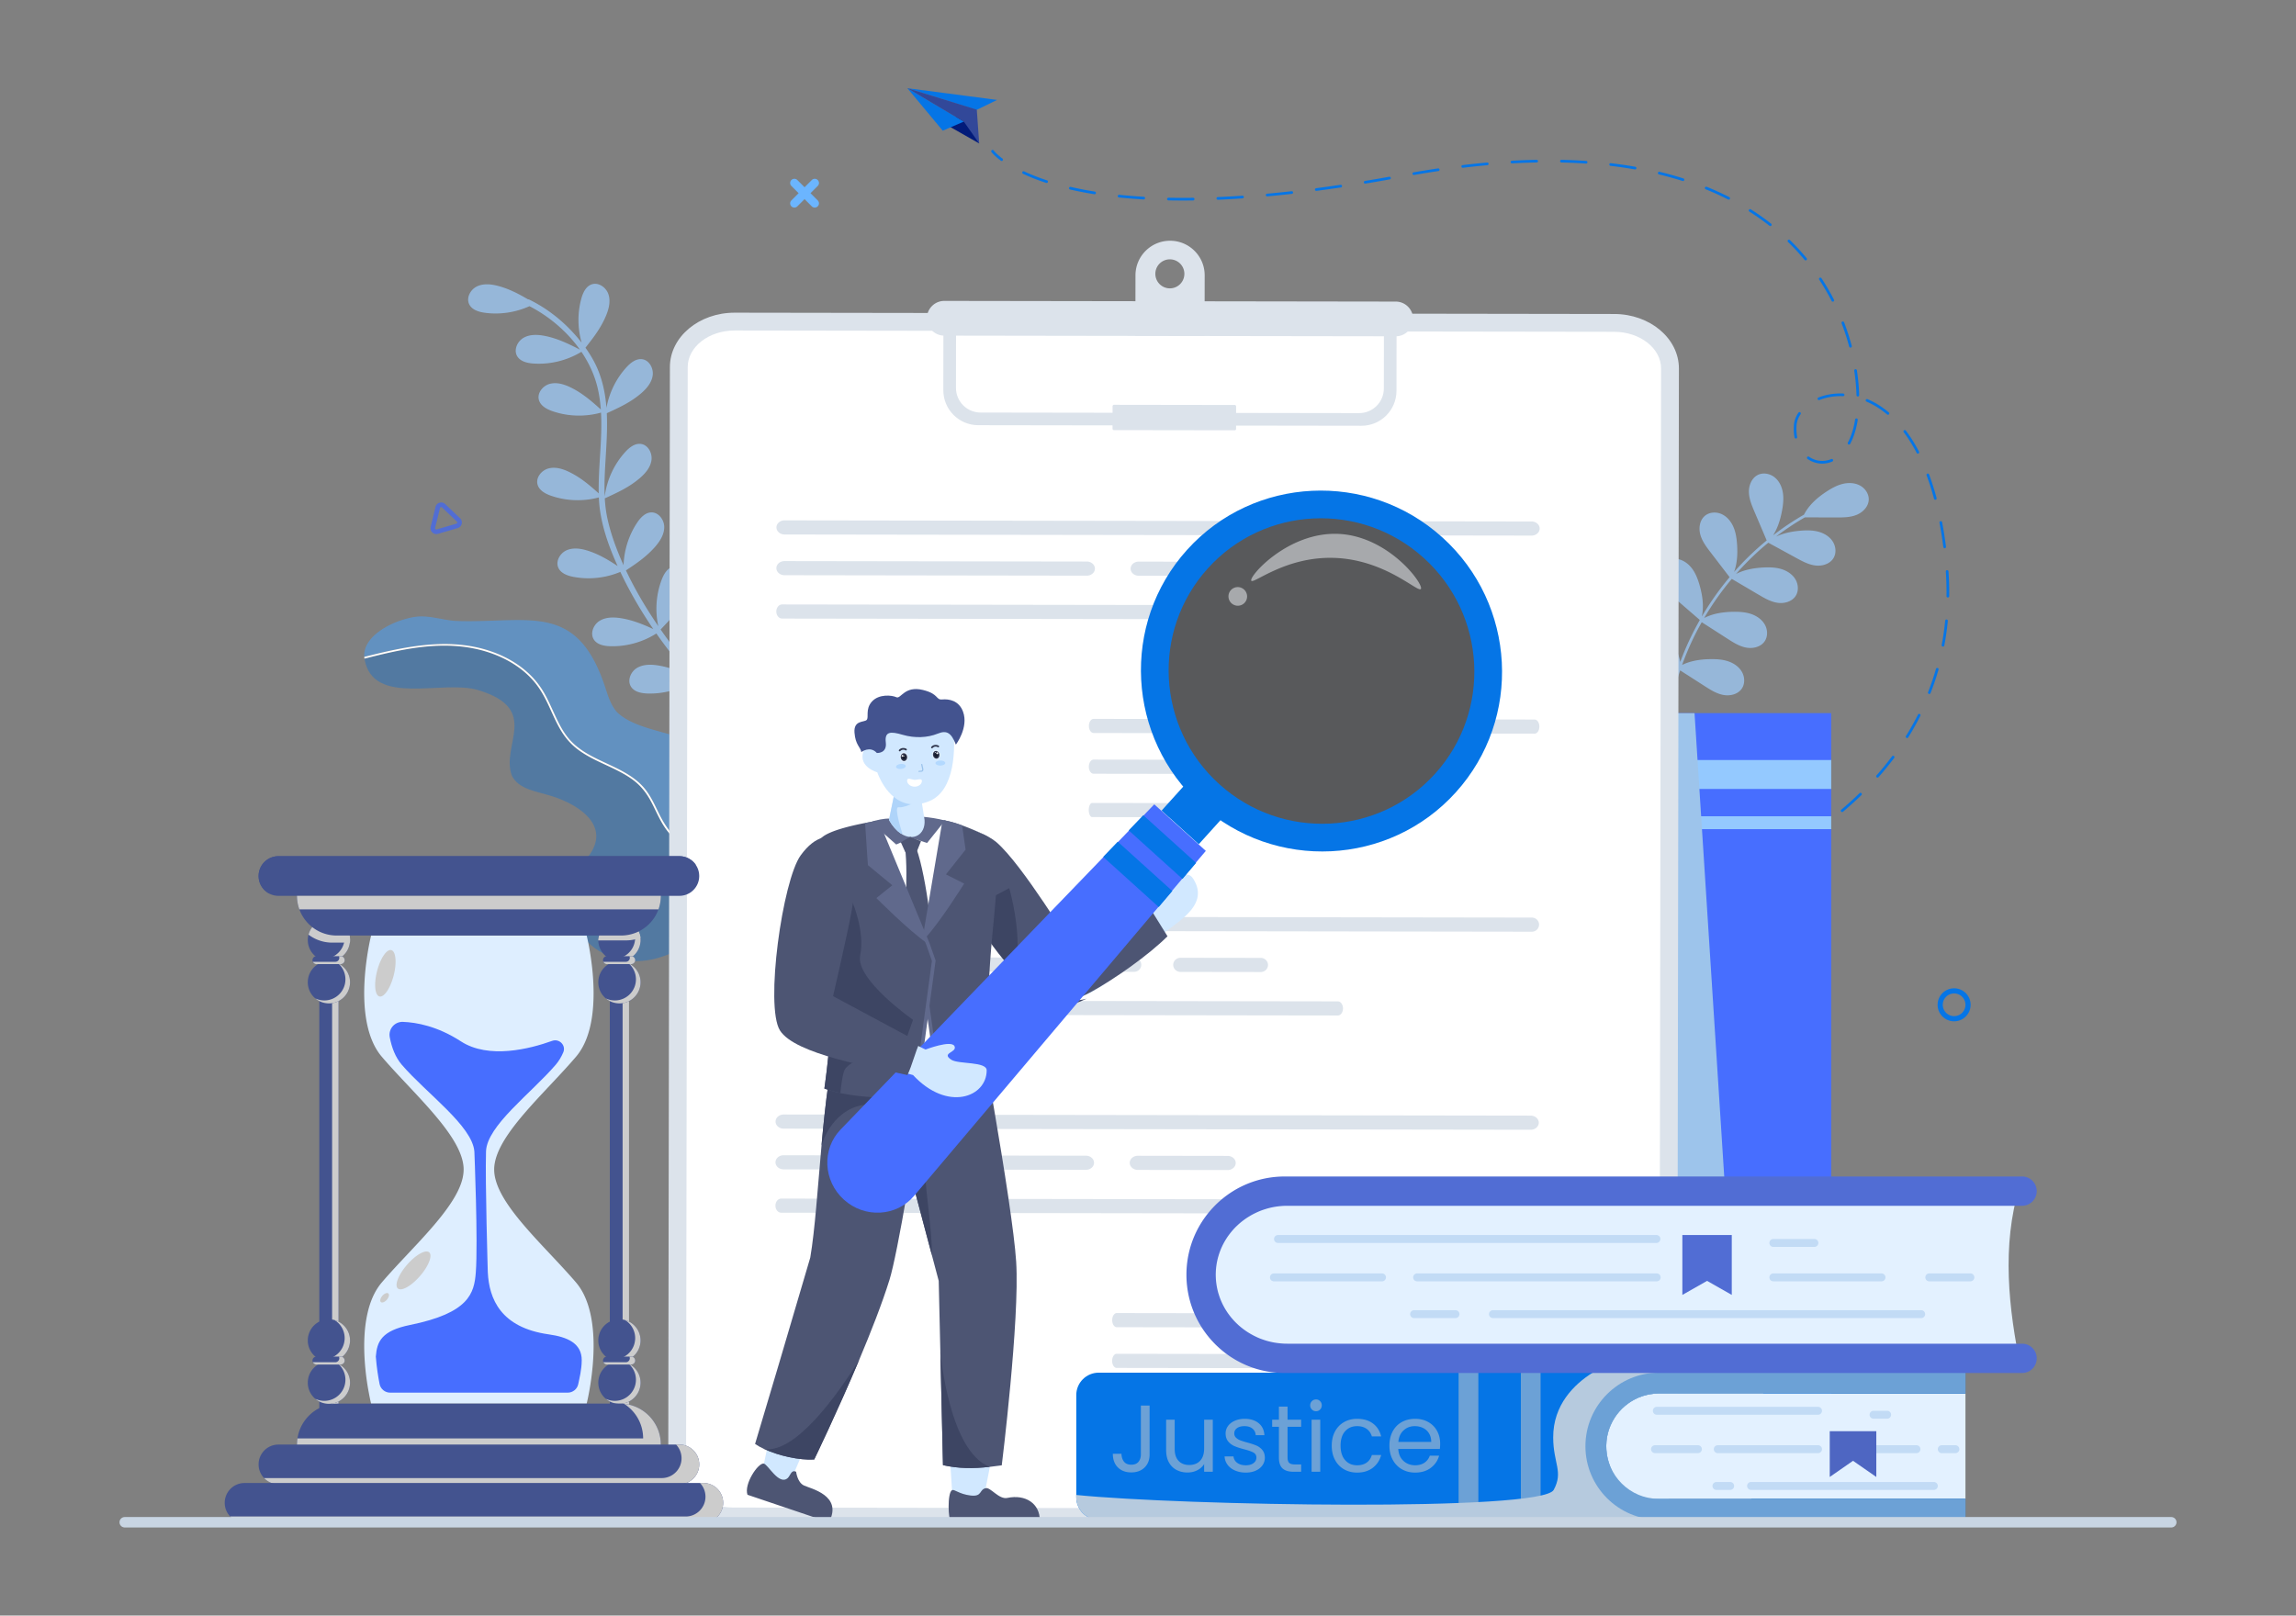 <svg xmlns="http://www.w3.org/2000/svg" viewBox="0 0 1364 960" id="MaleLawyer"><rect x="0" y="0" width="1364" height="960" fill="#808080" stroke="none"/><path fill="#0575e6" d="M1051.288 510.413c.104 0 .21-.021.312-.064.102-.043 2.537-1.093 6.689-3.271a.792.792 0 0 0-.736-1.401c-4.091 2.145-6.553 3.207-6.577 3.218a.79.79 0 0 0 .312 1.518zM1069.964 499.463a.79.79 0 0 1 .249-1.091 212.13 212.13 0 0 0 12.122-8.21.792.792 0 1 1 .932 1.279 212.705 212.705 0 0 1-12.213 8.272.787.787 0 0 1-1.09-.25zm23.798-17.211a.792.792 0 0 1 .097-1.116 203.71 203.71 0 0 0 10.855-9.81.79.79 0 1 1 1.103 1.135 204.873 204.873 0 0 1-10.94 9.887.788.788 0 0 1-1.115-.096zm21.114-20.39a.793.793 0 0 1-.07-1.118 182.126 182.126 0 0 0 9.229-11.337.791.791 0 1 1 1.268.948 183.35 183.35 0 0 1-9.309 11.437.792.792 0 0 1-1.118.07zm17.663-23.427a.793.793 0 0 1-.254-1.091 164.187 164.187 0 0 0 7.16-12.731.792.792 0 0 1 1.414.713 165.828 165.828 0 0 1-7.229 12.855.791.791 0 0 1-1.091.254zm13.324-26.121a.791.791 0 0 1-.447-1.026 157.191 157.191 0 0 0 4.704-13.821.79.79 0 0 1 .98-.541.79.79 0 0 1 .541.98 158.936 158.936 0 0 1-4.751 13.961.793.793 0 0 1-1.027.447zm8.278-28.121a.79.79 0 0 1-.628-.926c.901-4.732 1.6-9.593 2.079-14.45a.79.79 0 1 1 1.575.154 163.749 163.749 0 0 1-2.099 14.591.791.791 0 0 1-.927.631zm3.031-29.154a.792.792 0 0 1-.781-.802 182.563 182.563 0 0 0-.418-14.609.792.792 0 0 1 .736-.844.8.8 0 0 1 .843.735 185.107 185.107 0 0 1 .422 14.738.792.792 0 0 1-.791.781l-.011.001zm-2.674-29.967a244.255 244.255 0 0 0-2.291-14.446.79.79 0 0 1 .629-.926c.43-.08.844.2.926.629.884 4.634 1.66 9.526 2.307 14.541a.791.791 0 1 1-1.571.202zm-5.538-28.696c-1.311-4.88-2.798-9.56-4.42-13.91a.791.791 0 1 1 1.484-.553c1.639 4.397 3.141 9.125 4.466 14.052a.792.792 0 0 1-1.53.411zm-75.141-23.663a.791.791 0 1 1 .905-1.299c3.894 2.712 8.805 3.228 13.208 1.365a.792.792 0 0 1 .616 1.459 15.428 15.428 0 0 1-6.039 1.248c-3.083-.001-6.087-.959-8.69-2.773zm64.84-3.573c-2.347-4.505-4.938-8.648-7.701-12.315a.79.79 0 1 1 1.264-.952c2.815 3.736 5.454 7.954 7.841 12.535a.792.792 0 0 1-1.404.732zm-40.572-5.066a.791.791 0 0 1-.327-1.07c2.016-3.783 3.467-8.388 4.311-13.687a.79.79 0 1 1 1.562.249c-.872 5.472-2.377 10.244-4.476 14.182a.792.792 0 0 1-1.07.326zm-31.997-4.113a27.804 27.804 0 0 1-.461-5.117c0-.655.022-1.324.065-2.005.165-2.613 1.071-5.163 2.693-7.581a.79.79 0 1 1 1.315.882c-1.464 2.182-2.282 4.469-2.429 6.799a30.111 30.111 0 0 0-.061 1.904c0 1.669.146 3.292.434 4.826a.792.792 0 0 1-1.556.292zm54.98-13.69c-3.842-3.236-7.948-5.798-12.203-7.615a.792.792 0 1 1 .622-1.456c4.399 1.879 8.638 4.523 12.601 7.86a.791.791 0 0 1-1.02 1.211zm-41.236-9.025a.79.79 0 0 1 .445-1.027c3.995-1.58 8.509-2.416 13.053-2.416.549 0 1.103.012 1.66.036a.79.79 0 0 1 .756.826c-.019.437-.442.778-.825.756-4.947-.215-9.789.579-14.064 2.269a.79.79 0 0 1-1.025-.444zm23.071-2.419-.021-.708c-.152-4.453-.595-9.103-1.317-13.823a.792.792 0 0 1 .663-.902.797.797 0 0 1 .902.663c.732 4.78 1.181 9.494 1.336 14.033l.021.696a.793.793 0 0 1-.771.812l-.021.001a.794.794 0 0 1-.792-.772zm-4.339-28.82a138.573 138.573 0 0 0-4.509-13.886.791.791 0 0 1 1.478-.568 140.309 140.309 0 0 1 4.56 14.046.792.792 0 0 1-1.529.408zm-10.461-27.213a135.715 135.715 0 0 0-7.346-12.606.792.792 0 0 1 1.324-.87c2.69 4.091 5.19 8.381 7.431 12.754a.792.792 0 1 1-1.409.722zm-16.018-24.335a134.823 134.823 0 0 0-9.894-10.711.792.792 0 0 1 1.103-1.135 136.393 136.393 0 0 1 10.011 10.838.792.792 0 0 1-1.22 1.008zm-20.878-20.3a146.037 146.037 0 0 0-11.915-8.408.792.792 0 1 1 .848-1.337 147.478 147.478 0 0 1 12.045 8.5.79.79 0 1 1-.978 1.245zm-348.692-15.006c-2.837 0-5.663-.027-8.398-.081a.792.792 0 0 1-.776-.807.8.8 0 0 1 .807-.776c2.726.054 5.541.081 8.368.081 2.09-.001 4.155-.014 6.287-.043h.011a.79.79 0 0 1 .012 1.583c-2.099.029-4.164.043-6.193.043h-.118zm20.183-1.22a.792.792 0 0 1 .757-.825c4.766-.204 9.692-.48 14.639-.819.425-.04.813.298.844.735a.791.791 0 0 1-.735.844c-4.962.341-9.902.617-14.681.822l-.035.001a.79.79 0 0 1-.789-.758zm303.917.603a170.2 170.2 0 0 0-13.28-6.05.792.792 0 1 1 .596-1.467 172.093 172.093 0 0 1 13.404 6.106.79.79 0 0 1 .345 1.065.79.79 0 0 1-1.065.346zm-347.2-.029c-5.021-.293-9.956-.69-14.667-1.181a.792.792 0 0 1-.705-.869.795.795 0 0 1 .87-.705c4.686.489 9.597.884 14.595 1.176a.792.792 0 0 1-.046 1.582c-.015-.002-.032-.002-.047-.003zm72.582-2.533a.794.794 0 0 1 .716-.861c4.751-.435 9.66-.937 14.59-1.491a.791.791 0 1 1 .177 1.573 713.263 713.263 0 0 1-14.623 1.495.791.791 0 0 1-.86-.716zm-101.846-.565a216.13 216.13 0 0 1-14.461-2.811.792.792 0 0 1-.593-.949.793.793 0 0 1 .949-.592 214.91 214.91 0 0 0 14.356 2.789.79.79 0 0 1-.251 1.563zm131.032-2.678a.79.79 0 0 1 .681-.888c4.748-.624 9.636-1.31 14.527-2.038a.792.792 0 0 1 .233 1.565 867.56 867.56 0 0 1-14.554 2.042.788.788 0 0 1-.887-.681zm29.047-4.292a.793.793 0 0 1 .653-.91c4.718-.778 9.583-1.616 14.459-2.493a.792.792 0 0 1 .28 1.558c-4.884.878-9.757 1.718-14.482 2.497a.794.794 0 0 1-.91-.652zm-188.752.228c-4.953-1.623-9.577-3.44-13.745-5.401a.791.791 0 1 1 .674-1.432c4.109 1.934 8.672 3.726 13.564 5.329a.792.792 0 1 1-.493 1.504zm378.12-1.124a209.585 209.585 0 0 0-14.073-3.915.79.79 0 1 1 .371-1.539 210.658 210.658 0 0 1 14.18 3.945.792.792 0 0 1-.478 1.509zm-160.449-4.219a.792.792 0 0 1 .644-.915c4.88-.849 9.763-1.637 14.515-2.341a.792.792 0 0 1 .233 1.566c-4.74.702-9.61 1.488-14.476 2.335a.792.792 0 0 1-.916-.645zm132.068-2.668a260.358 260.358 0 0 0-14.466-2.116.793.793 0 0 1-.694-.879.785.785 0 0 1 .879-.693c4.937.583 9.834 1.299 14.555 2.128a.79.79 0 1 1-.274 1.56zm-103.025-1.665a.792.792 0 0 1 .693-.88c4.915-.59 9.836-1.106 14.627-1.533a.792.792 0 0 1 .14 1.577c-4.775.426-9.68.94-14.58 1.528a.793.793 0 0 1-.88-.692zm73.992-1.792c-4.762-.32-9.681-.538-14.621-.645a.793.793 0 0 1 .018-1.584h.017c4.963.108 9.906.326 14.693.648a.79.79 0 0 1-.052 1.581.505.505 0 0 1-.055 0zm-44.75-.855a.793.793 0 0 1 .746-.835c4.958-.276 9.905-.463 14.703-.554.4-.012.799.34.807.777s-.339.798-.776.806a400.321 400.321 0 0 0-14.69.553.791.791 0 0 1-.79-.747zM595.045 95.654a.791.791 0 0 0 .479-1.422c-3.757-2.852-5.228-4.825-5.243-4.845a.793.793 0 0 0-1.106-.17.79.79 0 0 0-.172 1.104c.063.087 1.594 2.159 5.564 5.171.144.11.312.162.478.162z" class="color3a67b3 svgShape"></path><path fill="#021b79" d="m581.714 85.235-21.023-11.958 13.04-6.657z" class="color2b4c85 svgShape"></path><path fill="#0575e6" d="m560.068 77.667-21.032-25.269 33.611 19.821zM539.036 52.398l53.31 6.975-12.158 5.942z" class="color3a67b3 svgShape"></path><path fill="#324899" d="m539.036 52.398 33.621 19.958 9.057 12.879-1.423-20.074z" class="color325899 svgShape"></path><path fill="#96b7d9" d="M1034.687 409.302c2.026-2.88 1.898-6.94.177-10.006-1.722-3.066-4.819-5.192-8.15-6.321-3.332-1.128-6.903-1.346-10.422-1.305-5.823.068-11.817.896-16.996 3.452a166.715 166.715 0 0 1 10.531-23.363c.373-.683.759-1.359 1.141-2.037l15.391 9.882c3.423 2.198 6.955 4.441 10.953 5.202 3.998.761 8.624-.303 10.968-3.635 2.026-2.88 1.898-6.94.176-10.006s-4.819-5.192-8.15-6.32-6.903-1.346-10.422-1.305c-6.006.07-12.197.947-17.484 3.697a170.09 170.09 0 0 1 16.409-23.25l15.979 9.414c3.505 2.064 7.121 4.17 11.145 4.777 4.024.607 8.606-.633 10.821-4.052 1.914-2.955 1.631-7.008-.208-10.005s-5.015-5.003-8.387-6.003c-3.372-1-6.95-1.08-10.465-.905-5.627.282-11.39 1.277-16.357 3.834a167.422 167.422 0 0 1 14.523-14.61 160.24 160.24 0 0 1 4.647-3.954l16.752 9.14c3.571 1.948 7.254 3.934 11.297 4.408 4.042.475 8.581-.916 10.682-4.405 1.816-3.017 1.399-7.057-.537-9.992-1.936-2.936-5.177-4.836-8.58-5.724-3.403-.888-6.982-.851-10.489-.56-5.011.416-10.109 1.408-14.617 3.548a160.528 160.528 0 0 1 17.21-11.477l18.606.058c4.07.013 8.257.005 12.041-1.502 3.784-1.507 7.117-4.889 7.306-8.955.163-3.515-2.126-6.867-5.227-8.526-3.1-1.658-6.858-1.785-10.276-.947-3.419.839-6.551 2.575-9.499 4.5-5.434 3.547-10.545 8.001-13.454 13.76-.02.01-.04.015-.06.027a161.86 161.86 0 0 0-18.292 12.251c2.807-4.417 4.387-9.646 5.33-14.838.629-3.463 1.013-7.022.458-10.496-.554-3.474-2.131-6.884-4.865-9.095-2.734-2.212-6.714-3.017-9.892-1.502-3.676 1.754-5.499 6.138-5.418 10.207.081 4.069 1.7 7.928 3.293 11.672l7.278 17.102a167.254 167.254 0 0 0-19.368 18.721c1.869-5.183 2.152-10.939 1.757-16.481-.25-3.51-.761-7.051-2.161-10.277-1.399-3.226-3.774-6.137-6.972-7.599-3.198-1.463-7.255-1.256-9.959 1.001-3.127 2.61-3.806 7.308-2.717 11.228 1.089 3.921 3.615 7.256 6.088 10.485l11.294 14.747c-.181.217-.368.429-.549.647a172.533 172.533 0 0 0-15.958 22.75c1.336-6.027.424-12.441-1.265-18.422-.955-3.385-2.173-6.748-4.197-9.623-2.025-2.875-4.94-5.243-8.369-6.028-3.429-.785-7.362.241-9.553 2.997-2.534 3.188-2.248 7.925-.388 11.543 1.86 3.617 5.011 6.371 8.087 9.031l14.502 12.542c-.064.112-.127.226-.19.339l-.181.012.128.082a169.546 169.546 0 0 0-11.398 24.518c-1.025-5.449-3.689-10.601-6.832-15.231-2.013-2.965-4.272-5.825-7.154-7.955-2.882-2.13-6.463-3.485-10.031-3.145-3.567.34-7.04 2.589-8.271 5.955-1.425 3.893.375 8.379 3.338 11.279 2.963 2.9 6.894 4.552 10.725 6.138l16.32 6.757.451.29a161.499 161.499 0 0 0-6.982 28.946c-.151 1.039 1.444 1.473 1.596.42a161.192 161.192 0 0 1 6.819-28.446l14.601 9.375c3.423 2.197 6.955 4.44 10.953 5.202 3.999.762 8.625-.302 10.969-3.633zM374.89 408.081c-2.322-3.594-.318-8.735 3.287-11.022 3.605-2.288 8.21-2.332 12.446-1.692 6.853 1.036 12.867 3.439 19.04 6.226a284.481 284.481 0 0 1-12.215-14.896 291.797 291.797 0 0 1-7.518-10.273c-8.117 5.169-17.802 7.854-27.423 7.572-3.647-.108-7.749-.91-9.721-3.979-2.305-3.586-.3-8.727 3.293-11.019 3.593-2.293 8.175-2.346 12.39-1.715 7.077 1.06 13.253 3.595 19.638 6.502-7.375-10.809-13.993-22.144-19.578-33.967-8.738 3.682-18.569 4.745-27.885 2.967-3.584-.684-7.507-2.127-8.968-5.47-1.706-3.905 1.088-8.664 5-10.357 3.911-1.694 8.443-1.021 12.505.271 6.581 2.093 12.115 5.409 17.747 9.128-5.69-12.556-10.443-26.1-11.122-39.909-.014-.287-.015-.576-.028-.863-9.26 2.486-19.264 2.157-28.331-.967-3.449-1.188-7.127-3.177-8.095-6.694-1.131-4.109 2.314-8.42 6.427-9.538 4.113-1.118 8.502.195 12.338 2.054 6.758 3.274 12.085 7.802 17.585 12.752-.35-15.973 2.243-32.078 1.344-48.013-9.392 2.627-19.583 2.346-28.806-.833-3.449-1.188-7.127-3.177-8.095-6.694-1.131-4.109 2.314-8.419 6.427-9.538s8.502.195 12.338 2.054c6.94 3.363 12.37 8.047 18.029 13.153-.295-3.978-.822-7.945-1.69-11.895-1.757-7.999-5.21-15.544-9.842-22.379-8.52 5.194-18.671 7.676-28.626 6.965-3.639-.26-7.704-1.235-9.546-4.384-2.151-3.679.067-8.732 3.753-10.871 3.686-2.14 8.266-2.001 12.451-1.193 7.675 1.482 14.199 4.673 21.083 8.206-7.704-10.875-18.397-19.853-29.971-25.825-8.247 3.736-17.552 5.127-26.526 3.908-3.615-.491-7.61-1.722-9.248-4.982-1.913-3.809.623-8.71 4.437-10.611 3.815-1.9 8.377-1.471 12.502-.398 6.58 1.711 12.21 4.659 17.938 8.006.247-.003.508.048.78.18 9.964 4.862 18.883 11.758 26.346 19.939a99.451 99.451 0 0 1 4.751 5.609c-2.422-8.468-2.514-17.601-.195-26.101.96-3.52 2.705-7.319 6.151-8.516 4.027-1.398 8.553 1.758 9.937 5.789 1.385 4.031.361 8.497-1.242 12.447-2.992 7.365-7.488 13.222-12.384 19.406 3.003 4.191 5.613 8.656 7.548 13.427 2.931 7.225 4.351 14.711 4.939 22.312 1.608-8.941 5.765-17.42 11.896-24.128 2.461-2.693 5.747-5.278 9.359-4.77 4.22.594 6.807 5.468 6.2 9.687-.607 4.218-3.557 7.725-6.786 10.507-6.189 5.33-13.064 8.518-20.467 11.883.605 12.562-.808 25.383-1.257 37.818-.141 3.914-.171 7.803.008 11.674 1.254-9.785 5.568-19.16 12.214-26.453 2.457-2.696 5.74-5.285 9.353-4.782 4.221.589 6.815 5.46 6.213 9.679-.602 4.219-3.547 7.73-6.772 10.516-6.322 5.46-13.366 8.68-20.958 12.141.237 4.124.735 8.227 1.64 12.317 1.656 7.48 4.16 14.763 7.09 21.833a191.325 191.325 0 0 0 2.433 5.602c.287-8.941 3.082-17.8 8.029-25.258 2.017-3.04 4.865-6.1 8.512-6.154 4.262-.063 7.569 4.355 7.618 8.616.049 4.262-2.324 8.181-5.087 11.427-5.104 5.997-11.145 10.125-17.664 14.415 5.457 11.55 12.014 22.608 19.231 33.149-2.002-9.119-1.324-18.82 1.984-27.553 1.292-3.411 3.392-7.027 6.936-7.888 4.141-1.006 8.346 2.568 9.339 6.713.994 4.145-.452 8.493-2.426 12.271-3.746 7.168-8.894 12.633-14.469 18.431.968 1.39 1.944 2.774 2.932 4.145 5.428 7.527 11.218 14.837 17.394 21.801-1.814-8.911-1.084-18.336 2.139-26.843 1.292-3.412 3.392-7.027 6.936-7.889 4.141-1.006 8.346 2.568 9.339 6.713.993 4.145-.453 8.493-2.427 12.27-3.643 6.972-8.611 12.332-14.008 17.953 7.135 7.854 14.778 15.24 22.977 21.954 1.708 1.399-.579 3.951-2.284 2.555-8.279-6.781-15.983-14.256-23.181-22.19-8.161 5.184-17.912 7.869-27.608 7.566-3.661-.119-7.785-.931-9.773-4.007z" class="colorb4d996 svgShape"></path><path fill="#6291c0" d="m430.004 468.451-1.128 50.503c-4.507-3.722-9.426-7.011-14.167-10.356-4.665-3.289-9.288-6.717-13.332-10.788-4.112-4.138-7.157-8.884-9.741-14.084-2.5-5.03-4.768-10.235-8.279-14.684-2.754-3.502-6.253-6.33-10.015-8.689-7.795-4.904-16.596-7.891-24.514-12.564-3.993-2.343-7.715-5.136-10.732-8.669-3.643-4.256-6.163-9.324-8.498-14.374-2.333-5.04-4.511-10.183-7.483-14.893a49.563 49.563 0 0 0-9.219-10.766c-7.134-6.29-15.845-10.615-24.946-13.23-22.276-6.417-45.67-1.955-67.649 3.501-1.298.325-2.596.65-3.902.987-.936-13.199 18.676-22.35 30.757-23.855 8.263-1.027 16.455 2.282 24.771 2.525 42.145 1.266 70.4-11.426 87.2 38.125 1.876 5.548 3.425 11.441 7.268 15.86 17.552 17.437 64.961 9.12 63.609 45.451z" class="color62c0a6 svgShape"></path><path fill="#5279a1" d="M391.182 569.152c-34.875 10.334-67.734-21.392-43.296-58.288 16.579-18.769-2.542-32.258-20.056-37.797-8.691-2.76-19.451-3.867-23.662-11.96-7.071-18.253 17.514-39.631-20.057-51.029-21.199-6.442-62.38 10.057-67.53-18.291-.022-.133-.047-.275-.06-.409 20.878-5.319 42.718-10.316 64.196-6.192 9.43 1.811 18.643 5.299 26.555 10.801 3.865 2.683 7.399 5.863 10.408 9.493 3.346 4.044 5.841 8.629 8.076 13.365 2.358 5.013 4.473 10.16 7.313 14.936 2.495 4.204 5.594 7.938 9.441 10.976 6.954 5.486 15.336 8.663 23.208 12.561 4 1.992 7.955 4.185 11.458 6.991 4 3.223 7.027 7.219 9.469 11.723 2.665 4.925 4.748 10.155 7.795 14.868 2.934 4.561 6.762 8.452 10.917 11.912 7.485 6.255 16.032 11.152 23.485 17.447 0-.002 1.571 37.268-37.66 48.893z" class="color52a18b svgShape"></path><path fill="#ffffff" d="m428.876 518.954-.035 1.303c-7.453-6.295-16-11.192-23.485-17.447-4.155-3.46-7.983-7.351-10.917-11.912-3.047-4.713-5.13-9.943-7.795-14.868-2.442-4.504-5.468-8.5-9.469-11.723-3.503-2.805-7.458-4.999-11.458-6.991-7.873-3.899-16.254-7.075-23.208-12.561-3.848-3.038-6.946-6.772-9.441-10.976-2.839-4.775-4.955-9.923-7.313-14.936-2.235-4.736-4.73-9.322-8.076-13.365-3.009-3.63-6.542-6.81-10.408-9.493-7.913-5.501-17.125-8.99-26.555-10.801-21.479-4.123-43.318.873-64.196 6.192a11.429 11.429 0 0 1-.12-1.031c1.306-.337 2.604-.662 3.902-.987 21.979-5.456 45.374-9.919 67.649-3.501 9.1 2.615 17.812 6.94 24.946 13.23a49.563 49.563 0 0 1 9.219 10.766c2.972 4.711 5.15 9.853 7.483 14.893 2.335 5.05 4.855 10.118 8.498 14.374 3.017 3.532 6.739 6.325 10.732 8.669 7.918 4.672 16.719 7.659 24.514 12.564 3.763 2.359 7.261 5.187 10.015 8.689 3.511 4.448 5.778 9.654 8.279 14.684 2.584 5.2 5.629 9.946 9.741 14.084 4.043 4.071 8.667 7.499 13.332 10.788 4.741 3.345 9.66 6.634 14.166 10.356z" class="colorffffff svgShape"></path><path fill="#476eff" d="M987.707 423.768h100.175v411.46H987.707z" class="colorffbc47 svgShape"></path><path fill="#94c9ff" d="M987.707 451.618h100.175v17.192H987.707zM987.707 485.034h100.175v7.653H987.707zM987.707 774.63h100.175v5.734H987.707zM987.707 789.899h100.175v17.176H987.707z" class="colorffd894 svgShape"></path><path fill="#9dc4eb" d="m1006.685 423.768 22.517 351.446c1.461 22.804 16.253 40.354 34.013 40.354h24.667v19.661H987.707v-411.46h18.978z" class="colorebcf9d svgShape"></path><path fill="#dce3eb" d="m958.989 186.581-522.511-.779c-21.241-.032-38.48 14.425-38.507 32.291l-.978 655.893c-.027 17.865 17.17 32.374 38.411 32.406l522.511.779c21.24.032 38.481-14.426 38.507-32.291l.978-655.893c.027-17.866-17.171-32.374-38.411-32.406z" class="colordcdceb svgShape"></path><path fill="#ffffff" d="m986.807 218.967-.812 547.684-.012 9.4-.024 8.353-.129 90.463c-.012 11.977-12.507 21.719-27.837 21.719l-113.37-.177-24.789-.035h-2.612l-381.806-.576c-7.777-.012-15.012-2.494-20.366-7.012-4.824-4.071-7.471-9.318-7.471-14.789l.977-655.889c.024-11.977 12.518-21.719 27.848-21.719l522.565.777c15.366.023 27.861 9.812 27.838 21.801z" class="colorffffff svgShape"></path><path fill="#ffffff" d="m985.983 776.051-.024 8.353-.129 90.463c-.012 11.977-12.507 21.719-27.837 21.719l-113.37-.177-24.789-.035c54.614-28.236 132.336-66.908 166.149-120.323z" class="colorffffff svgShape"></path><path fill="#dce3eb" d="m822.171 187.447-.065 43.403c-.012 8.093-6.582 14.644-14.676 14.632l-224.876-.335c-8.092-.012-14.643-6.582-14.631-14.675l.065-43.404-7.515-.011-.067 44.795c-.017 11.475 9.271 20.79 20.746 20.807l227.659.339c11.474.017 20.79-9.27 20.807-20.745l.067-44.795-7.514-.011z" class="colordcdceb svgShape"></path><path fill="#dce3eb" d="M695.145 143.052c-11.352-.017-20.569 9.173-20.586 20.525l-.054 36.028 41.111.061.054-36.028c.017-11.352-9.171-20.569-20.525-20.586zm-.042 28.292a8.621 8.621 0 1 1 .028-17.24 8.621 8.621 0 0 1-.028 17.24z" class="colordcdceb svgShape"></path><path fill="#dce3eb" d="m829.152 199.836-268.181-.4c-5.697-.008-10.308-4.634-10.3-10.331.008-5.697 4.634-10.307 10.331-10.299l268.181.4c5.697.009 10.307 4.633 10.299 10.33-.009 5.697-4.633 10.309-10.33 10.3zM733.507 255.687l-71.753-.107a.814.814 0 0 1-.813-.815l.02-13.402a.814.814 0 0 1 .816-.813l71.753.107c.45.001.814.366.813.816l-.02 13.402a.814.814 0 0 1-.816.812zM909.847 318.263l-443.753-.661c-2.666-.004-4.823-1.887-4.82-4.205.003-2.318 2.167-4.194 4.832-4.19l443.753.661c2.665.004 4.823 1.886 4.82 4.205-.003 2.318-2.167 4.194-4.832 4.19zM781.002 368.03l-316.367-.472c-1.9-.003-3.438-1.885-3.435-4.202.003-2.318 1.547-4.195 3.447-4.192l316.367.471c1.9.003 3.438 1.884 3.435 4.203-.004 2.318-1.547 4.195-3.447 4.192zM645.629 342.07l-179.571-.268c-2.666-.004-4.823-1.887-4.82-4.204.004-2.318 2.167-4.194 4.833-4.19l179.57.268c2.666.004 4.823 1.886 4.82 4.205-.003 2.317-2.167 4.193-4.832 4.189zM729.805 342.195l-53.306-.079c-2.665-.004-4.823-1.886-4.82-4.205.003-2.318 2.167-4.194 4.833-4.19l53.306.079c2.665.004 4.823 1.886 4.82 4.205-.004 2.318-2.167 4.194-4.833 4.19zM911.649 435.954l-261.923-.391c-1.573-.002-2.846-1.884-2.842-4.202.003-2.318 1.282-4.196 2.855-4.193l261.923.391c1.573.002 2.846 1.884 2.842 4.202-.003 2.318-1.282 4.196-2.855 4.193zM835.568 485.8l-186.734-.278c-1.122-.002-2.028-1.883-2.025-4.2.003-2.318.915-4.196 2.037-4.195l186.734.279c1.122.002 2.028 1.882 2.025 4.201-.003 2.317-.915 4.195-2.037 4.193zM755.681 459.923l-105.991-.158c-1.573-.002-2.846-1.884-2.842-4.202.003-2.318 1.281-4.195 2.855-4.193l105.991.158c1.573.002 2.846 1.883 2.842 4.202-.004 2.318-1.282 4.195-2.855 4.193zM805.366 459.997l-31.464-.047c-1.573-.002-2.846-1.883-2.842-4.202.003-2.318 1.282-4.195 2.855-4.193l31.464.047c1.573.002 2.846 1.883 2.842 4.202-.004 2.318-1.282 4.195-2.855 4.193zM910.006 553.637l-396.9-.592c-2.384-.004-4.314-1.886-4.31-4.204.003-2.318 1.939-4.195 4.323-4.191l396.899.592c2.384.004 4.314 1.886 4.31 4.204-.003 2.317-1.938 4.194-4.322 4.191zM794.756 603.424l-282.964-.422c-1.7-.002-3.075-1.884-3.071-4.202.003-2.318 1.384-4.195 3.084-4.193l282.964.422c1.7.003 3.075 1.884 3.071 4.202-.003 2.318-1.384 4.196-3.084 4.193zM673.681 577.485l-160.611-.239c-2.384-.003-4.314-1.886-4.31-4.204.004-2.318 1.939-4.194 4.323-4.191l160.611.239c2.384.004 4.314 1.885 4.31 4.204-.004 2.318-1.939 4.195-4.323 4.191zM748.97 577.597l-47.678-.071c-2.384-.004-4.314-1.886-4.31-4.204.003-2.318 1.939-4.194 4.323-4.191l47.678.071c2.384.004 4.314 1.885 4.31 4.204-.004 2.319-1.939 4.195-4.323 4.191zM909.321 671.321l-443.753-.661c-2.666-.004-4.823-1.887-4.82-4.204.003-2.318 2.167-4.194 4.833-4.19l443.753.661c2.665.004 4.823 1.886 4.82 4.205-.004 2.317-2.168 4.193-4.833 4.189zM780.475 721.089l-316.367-.471c-1.9-.003-3.438-1.885-3.435-4.202.003-2.318 1.547-4.195 3.447-4.193l316.367.472c1.9.003 3.438 1.884 3.435 4.203-.003 2.316-1.546 4.194-3.447 4.191zM645.102 695.128l-179.571-.268c-2.666-.004-4.823-1.886-4.82-4.205.004-2.318 2.167-4.194 4.833-4.19l179.571.268c2.665.004 4.823 1.886 4.82 4.204-.003 2.319-2.167 4.195-4.833 4.191zM729.279 695.254l-53.306-.079c-2.665-.004-4.823-1.887-4.82-4.205.004-2.318 2.167-4.194 4.833-4.19l53.306.079c2.665.004 4.823 1.886 4.82 4.204-.004 2.319-2.167 4.195-4.833 4.191zM911.276 789.013l-247.859-.37c-1.489-.002-2.693-1.884-2.689-4.201.003-2.318 1.213-4.196 2.702-4.194l247.859.37c1.489.002 2.693 1.883 2.69 4.202-.005 2.318-1.214 4.196-2.703 4.193zM839.276 838.865l-176.707-.263c-1.061-.002-1.919-1.882-1.916-4.2.003-2.318.867-4.196 1.928-4.195l176.708.263c1.061.002 1.919 1.882 1.916 4.201-.004 2.318-.867 4.196-1.929 4.194zM763.68 812.994l-100.299-.15c-1.489-.002-2.693-1.883-2.69-4.201.004-2.318 1.213-4.196 2.702-4.193l100.299.149c1.489.002 2.693 1.883 2.689 4.201-.002 2.319-1.212 4.196-2.701 4.194zM810.697 813.064l-29.774-.044c-1.489-.002-2.693-1.883-2.689-4.201.003-2.318 1.213-4.196 2.702-4.193l29.774.044c1.489.002 2.693 1.883 2.689 4.201-.003 2.318-1.213 4.196-2.702 4.193z" class="colordcdceb svgShape"></path><path fill="#43538f" d="M189.686 542.564h11.425v307.622h-11.425z" class="color8f5343 svgShape"></path><path fill="#cccccc" d="M197.292 542.564h3.819v307.622h-3.819z" class="colorcccccc svgShape"></path><path fill="#43538f" d="M207.948 558.577c0 .517-.023 1.057-.112 1.552a12.448 12.448 0 0 1-4.566 8.209 13.779 13.779 0 0 1-2.159 1.417 12.458 12.458 0 0 1-5.713 1.372c-2.069 0-4.003-.495-5.713-1.372a12.836 12.836 0 0 1-2.272-1.507 12.496 12.496 0 0 1-4.565-9.671c0-1.102.135-2.181.427-3.194.9-3.486 3.262-6.365 6.41-7.984a12.455 12.455 0 0 1 5.713-1.372c2.069 0 4.003.495 5.713 1.372 4.07 2.092 6.837 6.32 6.837 11.178zM182.848 583.681c0-6.932 5.619-12.551 12.551-12.551 6.931 0 12.551 5.619 12.551 12.551 0 6.931-5.619 12.551-12.551 12.551-6.931 0-12.551-5.619-12.551-12.551z" class="color8f5343 svgShape"></path><path fill="#cccccc" d="M200.745 572.338a12.517 12.517 0 0 1 4.466 9.593c0 6.931-5.619 12.551-12.551 12.551-1.915 0-3.722-.441-5.345-1.208a12.495 12.495 0 0 0 8.085 2.958c6.931 0 12.551-5.619 12.551-12.551-.001-5.017-2.952-9.334-7.206-11.343zM201.111 547.399a12.45 12.45 0 0 0-2.403-.927c3.635 2.211 6.05 6.198 6.05 10.735 0 .517-.023 1.057-.112 1.552a12.45 12.45 0 0 1-4.565 8.209 13.779 13.779 0 0 1-2.159 1.417 12.453 12.453 0 0 1-5.712 1.372c-1.126 0-2.21-.151-3.241-.426.238.143.472.293.719.424a12.455 12.455 0 0 0 5.713 1.372c2.069 0 4.003-.495 5.713-1.372a13.779 13.779 0 0 0 2.159-1.417 12.456 12.456 0 0 0 4.566-8.209c.089-.495.112-1.035.112-1.552-.003-4.858-2.77-9.086-6.84-11.178z" class="colorcccccc svgShape"></path><path fill="#43538f" d="M202.406 572.891h-14.408a2.352 2.352 0 1 1 0-4.706h14.408c1.3 0 2.353 1.053 2.353 2.353a2.352 2.352 0 0 1-2.353 2.353z" class="color8f5343 svgShape"></path><path fill="#cccccc" d="M201.773 572.891h.633a2.352 2.352 0 1 0 0-4.706h-1.059c.139.3.222.631.222.983 0 1.3-1.053 2.353-2.353 2.353h-13.349a2.348 2.348 0 0 0 2.132 1.37H201.773z" class="colorcccccc svgShape"></path><path fill="#43538f" d="M207.948 796.506c0 .517-.023 1.057-.112 1.552a12.448 12.448 0 0 1-4.566 8.209 13.779 13.779 0 0 1-2.159 1.417 12.458 12.458 0 0 1-5.713 1.372c-2.069 0-4.003-.495-5.713-1.372a12.836 12.836 0 0 1-2.272-1.507 12.496 12.496 0 0 1-4.565-9.671c0-1.102.135-2.181.427-3.193.9-3.486 3.262-6.365 6.41-7.984a12.455 12.455 0 0 1 5.713-1.372c2.069 0 4.003.495 5.713 1.372 4.07 2.091 6.837 6.319 6.837 11.177zM182.848 821.61c0-6.932 5.619-12.551 12.551-12.551 6.931 0 12.551 5.619 12.551 12.551s-5.619 12.551-12.551 12.551c-6.931-.001-12.551-5.619-12.551-12.551z" class="color8f5343 svgShape"></path><path fill="#cccccc" d="M200.745 810.267a12.517 12.517 0 0 1 4.466 9.593c0 6.931-5.619 12.551-12.551 12.551-1.915 0-3.722-.441-5.345-1.208a12.495 12.495 0 0 0 8.085 2.958c6.931 0 12.551-5.619 12.551-12.551-.001-5.017-2.952-9.334-7.206-11.343zM201.111 785.328a12.45 12.45 0 0 0-2.403-.927c3.635 2.211 6.05 6.198 6.05 10.735 0 .517-.023 1.057-.112 1.552a12.45 12.45 0 0 1-4.565 8.209 13.779 13.779 0 0 1-2.159 1.417 12.453 12.453 0 0 1-5.712 1.372c-1.126 0-2.21-.151-3.241-.426.238.143.472.293.719.424a12.455 12.455 0 0 0 5.713 1.372c2.069 0 4.003-.495 5.713-1.372a13.779 13.779 0 0 0 2.159-1.417 12.456 12.456 0 0 0 4.566-8.209c.089-.495.112-1.034.112-1.552-.003-4.858-2.77-9.086-6.84-11.178z" class="colorcccccc svgShape"></path><path fill="#43538f" d="M202.406 810.82h-14.408a2.352 2.352 0 1 1 0-4.706h14.408a2.352 2.352 0 1 1 0 4.706z" class="color8f5343 svgShape"></path><path fill="#cccccc" d="M201.773 810.82h.633a2.352 2.352 0 1 0 0-4.706h-1.059c.139.3.222.631.222.984 0 1.3-1.053 2.353-2.353 2.353h-13.349a2.348 2.348 0 0 0 2.132 1.37H201.773z" class="colorcccccc svgShape"></path><path fill="#43538f" d="M362.274 542.564h11.425v307.622h-11.425z" class="color8f5343 svgShape"></path><path fill="#cccccc" d="M369.881 542.564h3.819v307.622h-3.819z" class="colorcccccc svgShape"></path><path fill="#43538f" d="M380.536 558.577c0 .517-.023 1.057-.113 1.552a12.45 12.45 0 0 1-4.565 8.209 13.779 13.779 0 0 1-2.159 1.417c-1.709.877-3.644 1.372-5.713 1.372s-4.003-.495-5.713-1.372a12.836 12.836 0 0 1-2.272-1.507 12.496 12.496 0 0 1-4.565-9.671c0-1.102.135-2.181.427-3.194.9-3.486 3.262-6.365 6.41-7.984 1.709-.877 3.644-1.372 5.713-1.372s4.003.495 5.713 1.372c4.07 2.092 6.837 6.32 6.837 11.178zM355.437 583.681c0-6.932 5.619-12.551 12.551-12.551 6.931 0 12.551 5.619 12.551 12.551 0 6.931-5.619 12.551-12.551 12.551s-12.551-5.619-12.551-12.551z" class="color8f5343 svgShape"></path><path fill="#cccccc" d="M373.333 572.338a12.517 12.517 0 0 1 4.466 9.593c0 6.931-5.619 12.551-12.551 12.551-1.915 0-3.722-.441-5.345-1.208a12.493 12.493 0 0 0 8.085 2.958c6.931 0 12.551-5.619 12.551-12.551-.001-5.017-2.952-9.334-7.206-11.343zM373.699 547.399a12.45 12.45 0 0 0-2.403-.927c3.635 2.211 6.05 6.198 6.05 10.735 0 .517-.023 1.057-.112 1.552a12.45 12.45 0 0 1-4.565 8.209 13.779 13.779 0 0 1-2.159 1.417 12.453 12.453 0 0 1-5.712 1.372c-1.126 0-2.21-.151-3.241-.426.238.143.472.293.719.424 1.709.877 3.644 1.372 5.713 1.372s4.003-.495 5.713-1.372a13.779 13.779 0 0 0 2.159-1.417 12.45 12.45 0 0 0 4.565-8.209c.09-.495.113-1.035.113-1.552-.003-4.858-2.77-9.086-6.84-11.178z" class="colorcccccc svgShape"></path><path fill="#43538f" d="M374.995 572.891h-14.408a2.352 2.352 0 1 1 0-4.706h14.408a2.352 2.352 0 1 1 0 4.706z" class="color8f5343 svgShape"></path><path fill="#cccccc" d="M374.362 572.891h.633a2.352 2.352 0 1 0 0-4.706h-1.059c.139.3.222.631.222.983 0 1.3-1.053 2.353-2.353 2.353h-13.349a2.348 2.348 0 0 0 2.132 1.37H374.362z" class="colorcccccc svgShape"></path><path fill="#43538f" d="M380.536 796.506c0 .517-.023 1.057-.113 1.552a12.45 12.45 0 0 1-4.565 8.209 13.779 13.779 0 0 1-2.159 1.417c-1.709.877-3.644 1.372-5.713 1.372s-4.003-.495-5.713-1.372a12.836 12.836 0 0 1-2.272-1.507 12.496 12.496 0 0 1-4.565-9.671c0-1.102.135-2.181.427-3.193.9-3.486 3.262-6.365 6.41-7.984 1.709-.877 3.644-1.372 5.713-1.372s4.003.495 5.713 1.372c4.07 2.091 6.837 6.319 6.837 11.177zM355.437 821.61c0-6.932 5.619-12.551 12.551-12.551 6.931 0 12.551 5.619 12.551 12.551s-5.619 12.551-12.551 12.551c-6.932-.001-12.551-5.619-12.551-12.551z" class="color8f5343 svgShape"></path><path fill="#cccccc" d="M373.333 810.267a12.517 12.517 0 0 1 4.466 9.593c0 6.931-5.619 12.551-12.551 12.551-1.915 0-3.722-.441-5.345-1.208a12.493 12.493 0 0 0 8.085 2.958c6.931 0 12.551-5.619 12.551-12.551-.001-5.017-2.952-9.334-7.206-11.343zM373.699 785.328a12.45 12.45 0 0 0-2.403-.927c3.635 2.211 6.05 6.198 6.05 10.735 0 .517-.023 1.057-.112 1.552a12.45 12.45 0 0 1-4.565 8.209 13.779 13.779 0 0 1-2.159 1.417 12.453 12.453 0 0 1-5.712 1.372c-1.126 0-2.21-.151-3.241-.426.238.143.472.293.719.424 1.709.877 3.644 1.372 5.713 1.372s4.003-.495 5.713-1.372a13.779 13.779 0 0 0 2.159-1.417 12.45 12.45 0 0 0 4.565-8.209c.09-.495.113-1.034.113-1.552-.003-4.858-2.77-9.086-6.84-11.178z" class="colorcccccc svgShape"></path><path fill="#43538f" d="M374.995 810.82h-14.408a2.352 2.352 0 1 1 0-4.706h14.408a2.353 2.353 0 0 1 0 4.706z" class="color8f5343 svgShape"></path><path fill="#cccccc" d="M374.362 810.82h.633a2.352 2.352 0 1 0 0-4.706h-1.059c.139.3.222.631.222.984 0 1.3-1.053 2.353-2.353 2.353h-13.349a2.348 2.348 0 0 0 2.132 1.37H374.362zM207.964 558.577c0 .517-.023 1.057-.112 1.552h-10.413c-2.699 0-5.308-.45-7.737-1.305a22.61 22.61 0 0 1-6.41-3.441c.9-3.486 3.262-6.365 6.41-7.984v-4.835h11.425v4.835c4.07 2.092 6.837 6.32 6.837 11.178zM380.538 557.18a23.84 23.84 0 0 1-8.707 1.619h-16.455c.387-6.59 5.903-11.785 12.672-11.785 6.2.001 11.373 4.364 12.49 10.166z" class="colorcccccc svgShape"></path><path fill="#deeeff" d="M348.526 834.083h-128.06s-.607-2.429-1.35-6.455a159.101 159.101 0 0 1-2.383-18.217c-.652-8.951-.562-19.184 1.484-28.518 1.529-7.107 4.228-13.697 8.591-18.824 12.594-14.754 29.934-30.879 40.122-45.79 5.173-7.512 8.501-14.709 8.501-21.276 0-.517 0-1.035-.045-1.552-.585-7.512-5.24-15.788-11.83-24.402-7.444-9.738-17.317-19.882-26.493-29.732-3.598-3.868-7.084-7.669-10.255-11.402-2.384-2.789-4.273-6.027-5.735-9.558-1.462-3.464-2.497-7.197-3.239-11.065-.674-3.598-1.101-7.332-1.304-11.043-1.125-20.309 3.936-40.347 3.936-40.347h128.06s2.384 9.468 3.531 21.973c.742 8.299.944 17.925-.472 27.056-1.349 8.681-4.183 16.89-9.379 22.985-16.597 19.477-41.494 41.337-47.364 59.599-.652 2.024-1.057 4.003-1.214 5.938-.045.517-.045 1.035-.045 1.552 0 2.272.405 4.633 1.147 7.039 2.699 8.884 9.963 18.6 18.645 28.495 2.159 2.474 4.43 4.97 6.725 7.466 4.093 4.431 8.299 8.839 12.347 13.202 3.418 3.688 6.725 7.309 9.76 10.863 2.407 2.834 4.319 6.095 5.78 9.671 3.081 7.399 4.34 16.058 4.61 24.514.585 19.431-4.071 37.828-4.071 37.828z" class="colordef1ff svgShape"></path><path fill="#43538f" d="M403.612 532.326H165.404c-6.507 0-11.782-5.275-11.782-11.782s5.275-11.782 11.782-11.782h238.208c6.507 0 11.782 5.275 11.782 11.782s-5.275 11.782-11.782 11.782z" class="color8f5343 svgShape"></path><path fill="#43538f" d="M158.187 524.563c0-6.507 5.275-11.782 11.782-11.782h238.208c1.888 0 3.665.455 5.246 1.244-2.112-3.172-5.716-5.264-9.812-5.264H165.404c-6.507 0-11.782 5.275-11.782 11.782 0 4.62 2.665 8.608 6.536 10.539a11.727 11.727 0 0 1-1.971-6.519zM392.584 532.331c0 2.811-.495 5.532-1.394 8.029a23.551 23.551 0 0 1-5.51 8.636 23.492 23.492 0 0 1-16.666 6.904H200c-10.188 0-18.869-6.477-22.153-15.541a23.191 23.191 0 0 1-1.416-8.029h216.153zM403.612 858.388H165.404c-6.507 0-11.782 5.275-11.782 11.782 0 6.508 5.275 11.782 11.782 11.782h238.208c6.507 0 11.782-5.275 11.782-11.782 0-6.506-5.275-11.782-11.782-11.782zM368.243 834.055h-167.47c-13.439 0-24.333 10.894-24.333 24.333h216.137c-.001-13.438-10.895-24.333-24.334-24.333z" class="color8f5343 svgShape"></path><path fill="#476eff" d="M325.968 792.901c-28.463-4.004-35.379-21.038-36.174-36.802 0 0-1.615-53.922-1.061-71.887.47-15.267 26.796-34.525 41.415-51.534 1.854-2.159 3.327-4.648 4.485-7.354 1.767-4.131-2.346-8.355-6.597-6.827-13.325 4.789-37.71 11.014-54.23.291-13.991-9.077-26.51-11.289-34.439-11.575-4.951-.178-8.737 4.284-7.823 9.117 1.169 6.179 3.363 11.952 7.139 16.347 14.62 17.009 41.969 36.368 43.134 51.597 0 0 2.212 53.917.848 71.823-.945 12.407-3.986 24.104-39.055 31.212-16.879 3.422-19.674 9.809-20.344 18.826.498 6.577 1.466 12.374 2.239 16.271.592 2.984 3.226 5.133 6.29 5.133h105.452c3.058 0 5.695-2.14 6.287-5.118.688-3.463 2.024-8.408 2.062-14.116.067-10.256-8.77-13.877-19.628-15.404z" class="colorffbc47 svgShape"></path><path fill="#cccccc" d="M392.584 532.331c0 2.811-.495 5.532-1.394 8.029H177.847a23.191 23.191 0 0 1-1.416-8.029h216.153zM403.612 858.388h-1.987a11.732 11.732 0 0 1 3.268 8.13c0 6.508-5.275 11.782-11.782 11.782H156.889a11.741 11.741 0 0 0 8.515 3.653h238.208c6.507 0 11.782-5.275 11.782-11.783 0-6.506-5.275-11.782-11.782-11.782zM370.765 834.185c6.796 4.316 11.31 11.904 11.31 20.551H176.713a24.445 24.445 0 0 0-.274 3.653h216.137c0-12.588-9.557-22.942-21.811-24.204zM223.997 577.083c-1.941 7.603-1.302 14.332 1.428 15.03 2.73.697 6.518-4.901 8.459-12.505 1.941-7.604 1.302-14.333-1.428-15.03-2.73-.697-6.517 4.902-8.459 12.505zM241.808 751.549c-5.14 5.93-7.581 12.233-5.451 14.079 2.129 1.845 8.022-1.465 13.162-7.395 5.14-5.93 7.58-12.233 5.451-14.079-2.129-1.845-8.022 1.466-13.162 7.395zM227.144 769.991c-1.222 1.409-1.612 3.072-.871 3.714.74.642 2.331.019 3.553-1.39 1.222-1.409 1.612-3.072.871-3.714-.741-.642-2.331-.019-3.553 1.39z" class="colorcccccc svgShape"></path><path fill="#43538f" d="M417.827 881.219H145.275c-6.507 0-11.782 5.275-11.782 11.782s5.275 11.782 11.782 11.782h272.552c6.507 0 11.782-5.275 11.782-11.782.001-6.507-5.274-11.782-11.782-11.782z" class="color8f5343 svgShape"></path><path fill="#cccccc" d="M417.827 881.219h-1.987a11.732 11.732 0 0 1 3.268 8.13c0 6.507-5.275 11.782-11.782 11.782H136.761a11.735 11.735 0 0 0 8.514 3.653h272.552c6.507 0 11.782-5.275 11.782-11.782.001-6.508-5.274-11.783-11.782-11.783z" class="colorcccccc svgShape"></path><path fill="#43538f" d="M162.482 862.785c-2.971 1.715-4.567 4.512-3.565 6.247 1.002 1.735 4.222 1.752 7.193.037 2.971-1.715 4.567-4.512 3.565-6.247-1.002-1.736-4.222-1.752-7.193-.037zM194.765 838.662c-2.971 1.715-4.567 4.513-3.565 6.248 1.002 1.735 4.222 1.751 7.193.036 2.971-1.715 4.567-4.512 3.565-6.247-1.002-1.736-4.223-1.752-7.193-.037zM140.625 884.778c-2.971 1.715-4.567 4.513-3.565 6.248 1.002 1.735 4.222 1.752 7.193.037 2.97-1.715 4.567-4.513 3.565-6.248-1.002-1.736-4.222-1.753-7.193-.037zM154.324 884.556c-1.597.922-2.456 2.426-1.917 3.359.539.933 2.27.942 3.868.02 1.597-.922 2.456-2.426 1.917-3.359-.539-.933-2.271-.942-3.868-.02zM183.286 846.908c-1.597.922-2.456 2.426-1.917 3.359.538.933 2.27.942 3.867.02 1.597-.922 2.456-2.426 1.917-3.359-.538-.933-2.27-.942-3.867-.02z" class="color8f5343 svgShape"></path><path fill="#e3f1ff" d="M1167.632 828.036v62.635H985.569c-17.273 0-31.329-14.032-31.329-31.306 0-17.273 14.057-31.329 31.329-31.329h182.063z" class="colorfff4e3 svgShape"></path><path fill="#0575e6" d="M970.675 890.672h196.955v12.376H652.71c-7.357 0-13.324-5.967-13.324-13.333v-60.726c0-7.357 5.967-13.324 13.324-13.324h514.92v12.367H985.57c-27.335 0-46.608 35.197-14.895 62.64z" class="color3a67b3 svgShape"></path><path fill="#6ca1d6" d="M903.508 815.662h11.721v87.382h-11.721zM866.524 815.662h11.722v87.382h-11.722z" class="color6c93d6 svgShape"></path><path fill="#b6cade" d="M970.675 890.672h69.753l-1.39 12.376H652.71c-7.357 0-13.324-5.967-13.324-13.333v-1.381c62.504 6.319 276.512 10.088 283.624-3.005 5.883-10.831-.235-15.62-.296-31.108-.076-19.466 12.485-31.685 23.435-38.555h102.693l-1.39 12.367H985.57c-27.335-.001-46.608 35.196-14.895 62.639z" class="colorb6d1de svgShape"></path><path fill="#6ca1d6" d="M954.24 859.365c0 17.274 14.057 31.306 31.329 31.306h182.063v12.373H985.569c-24.103 0-43.703-19.6-43.703-43.679 0-24.103 19.599-43.703 43.703-43.703h182.063v12.374H985.569c-17.272 0-31.329 14.057-31.329 31.329z" class="color6c93d6 svgShape"></path><path fill="#c2dbf5" d="M1080.048 840.671h-95.762a2.352 2.352 0 1 1 0-4.704h95.762a2.35 2.35 0 1 1 0 4.704zM1148.861 885.329h-108.666a2.353 2.353 0 0 1 0-4.704h108.666a2.352 2.352 0 0 1 2.352 2.352 2.35 2.35 0 0 1-2.352 2.352zM1080.048 863.481h-59.626a2.353 2.353 0 0 1 0-4.704h59.626a2.35 2.35 0 1 1 0 4.704zM1008.701 863.481H983.21a2.352 2.352 0 1 1 0-4.704h25.492a2.352 2.352 0 1 1-.001 4.704zM1138.523 863.481h-25.493a2.352 2.352 0 1 1 0-4.704h25.493a2.351 2.351 0 1 1 0 4.704zM1121.11 843.023h-8.079a2.352 2.352 0 1 1 0-4.705h8.079a2.352 2.352 0 1 1 0 4.705zM1027.778 885.329h-8.079a2.352 2.352 0 1 1 0-4.704h8.079a2.353 2.353 0 1 1 0 4.704zM1161.645 863.481h-8.079a2.352 2.352 0 1 1 0-4.704h8.079a2.352 2.352 0 1 1 0 4.704z" class="colorf5dac2 svgShape"></path><path fill="#4e66c2" d="M1087.008 850.446v27.196l13.832-9.612 13.832 9.612v-27.196z" class="colorc24e4e svgShape"></path><path fill="#6ca1d6" d="M682.953 835.188v29.069c0 3.237-.997 5.823-2.991 7.761-1.995 1.939-4.629 2.907-7.903 2.907-3.311 0-5.964-.988-7.959-2.963-1.995-1.976-2.992-4.676-2.992-8.1h5.137c.037 1.919.536 3.481 1.496 4.685.96 1.205 2.399 1.807 4.318 1.807 1.919 0 3.349-.573 4.29-1.722.94-1.148 1.411-2.605 1.411-4.375v-29.069h5.193zM720.49 843.598v30.932h-5.137v-4.572c-.979 1.581-2.343 2.814-4.092 3.697-1.75.884-3.679 1.326-5.785 1.326-2.409 0-4.572-.498-6.491-1.496-1.919-.997-3.435-2.492-4.544-4.487-1.11-1.994-1.665-4.422-1.665-7.282v-18.119h5.08v17.441c0 3.048.771 5.391 2.314 7.028 1.543 1.637 3.65 2.455 6.322 2.455 2.746 0 4.911-.846 6.491-2.54 1.58-1.693 2.371-4.158 2.371-7.394v-16.99h5.136zM733.755 873.825c-1.882-.809-3.368-1.938-4.459-3.387-1.092-1.448-1.693-3.113-1.806-4.996h5.305c.151 1.544.875 2.804 2.174 3.782 1.298.979 3 1.468 5.108 1.468 1.956 0 3.5-.432 4.629-1.298 1.129-.865 1.693-1.956 1.693-3.274 0-1.355-.602-2.361-1.806-3.02-1.205-.658-3.068-1.307-5.588-1.947-2.296-.601-4.168-1.214-5.617-1.835a9.954 9.954 0 0 1-3.725-2.765c-1.035-1.223-1.552-2.831-1.552-4.826 0-1.581.47-3.029 1.411-4.346.94-1.317 2.276-2.361 4.007-3.133 1.731-.771 3.706-1.157 5.927-1.157 3.424 0 6.19.867 8.298 2.597 2.107 1.731 3.236 4.102 3.387 7.112h-5.137c-.113-1.618-.762-2.916-1.948-3.895-1.185-.978-2.776-1.467-4.77-1.467-1.844 0-3.311.395-4.403 1.185-1.092.79-1.637 1.826-1.637 3.104 0 1.016.329 1.854.988 2.511.658.659 1.486 1.186 2.484 1.581.997.395 2.379.838 4.149 1.326 2.22.602 4.026 1.195 5.419 1.778a9.49 9.49 0 0 1 3.584 2.625c.997 1.167 1.514 2.691 1.552 4.572 0 1.694-.471 3.217-1.411 4.572-.941 1.355-2.267 2.418-3.979 3.189-1.713.771-3.678 1.157-5.898 1.157-2.372 0-4.498-.404-6.379-1.213zM764.911 847.831v18.232c0 1.506.319 2.569.96 3.19.639.621 1.75.931 3.33.931h3.782v4.346h-4.629c-2.86 0-5.005-.658-6.435-1.976-1.43-1.317-2.145-3.48-2.145-6.491v-18.232h-4.007v-4.233h4.007v-7.79h5.137v7.79h8.072v4.233h-8.072zM779.362 837.558c-.677-.677-1.016-1.505-1.016-2.484 0-.978.339-1.806 1.016-2.484.677-.677 1.505-1.016 2.484-1.016.94 0 1.74.338 2.399 1.016.658.677.988 1.505.988 2.484 0 .979-.33 1.806-.988 2.484-.659.677-1.459 1.016-2.399 1.016-.98.001-1.807-.338-2.484-1.016zm4.967 6.04v30.932h-5.137v-30.932h5.137zM793.077 850.625c1.279-2.389 3.057-4.242 5.334-5.56 2.277-1.317 4.883-1.976 7.818-1.976 3.801 0 6.933.923 9.398 2.766 2.465 1.844 4.092 4.403 4.883 7.677h-5.531c-.528-1.881-1.552-3.367-3.076-4.459-1.524-1.091-3.415-1.637-5.673-1.637-2.935 0-5.306 1.007-7.112 3.019-1.806 2.014-2.71 4.864-2.71 8.551 0 3.726.903 6.604 2.71 8.637s4.177 3.048 7.112 3.048c2.258 0 4.139-.526 5.645-1.58 1.505-1.053 2.54-2.559 3.104-4.516h5.531c-.828 3.161-2.484 5.692-4.967 7.592-2.484 1.901-5.588 2.85-9.314 2.85-2.935 0-5.541-.658-7.818-1.976-2.277-1.317-4.055-3.179-5.334-5.588-1.28-2.407-1.919-5.23-1.919-8.467 0-3.196.639-5.99 1.919-8.381zM855.393 860.983H830.67c.188 3.049 1.232 5.429 3.133 7.141 1.9 1.713 4.205 2.568 6.914 2.568 2.22 0 4.073-.517 5.56-1.552 1.486-1.035 2.531-2.418 3.132-4.149h5.532c-.828 2.973-2.484 5.391-4.967 7.253-2.484 1.863-5.57 2.794-9.257 2.794-2.935 0-5.56-.658-7.874-1.976-2.314-1.317-4.13-3.189-5.447-5.616-1.318-2.428-1.976-5.24-1.976-8.439 0-3.198.639-6.001 1.919-8.41 1.279-2.408 3.076-4.262 5.391-5.56s4.976-1.948 7.987-1.948c2.936 0 5.531.641 7.79 1.919 2.258 1.28 3.998 3.04 5.221 5.278 1.223 2.239 1.835 4.77 1.835 7.592-.001.98-.057 2.014-.17 3.105zm-6.435-9.229a8.443 8.443 0 0 0-3.528-3.217c-1.487-.733-3.132-1.1-4.939-1.1-2.596 0-4.807.828-6.632 2.484-1.825 1.656-2.87 3.951-3.132 6.886h19.53c-.001-1.957-.434-3.642-1.299-5.053z" class="color6c93d6 svgShape"></path><path fill="#e3f1ff" d="M1200.533 812.851c-2.703-.966-451.944 1.836-453.88-.955-10.921-5.087-20.156-13.679-26.075-24.159h-.072v-57.409h.043c6.286-11.144 16.303-20.129 28.103-25.099h451.068c-10.655 34.866-6.509 72.48.813 107.622z" class="colorfff4e3 svgShape"></path><path fill="#516dd4" d="M1207.424 801.002a8.629 8.629 0 0 1 2.554 6.153 8.703 8.703 0 0 1-8.706 8.704H763.204c-8.023 0-15.669-1.611-22.619-4.541a47.506 47.506 0 0 1-2.132-.958 41.469 41.469 0 0 1-2.147-1.06c-.58-.305-1.161-.609-1.741-.943a45.887 45.887 0 0 1-1.813-1.073 51.864 51.864 0 0 1-1.509-.943c-.522-.348-1.044-.696-1.552-1.059-.45-.321-.9-.64-1.336-.958a50.637 50.637 0 0 1-1.364-1.06 41.797 41.797 0 0 1-1.175-.957 43.258 43.258 0 0 1-1.234-1.06 32.765 32.765 0 0 1-1.03-.943c-.392-.348-.768-.711-1.146-1.074l-.479-.478c-.16-.16-.305-.304-.45-.465a22.08 22.08 0 0 1-1.001-1.059 18.452 18.452 0 0 1-.885-.957c-.305-.348-.624-.697-.914-1.06a15.044 15.044 0 0 1-.783-.943c-.29-.348-.58-.711-.856-1.073-.247-.304-.479-.624-.711-.943-.261-.348-.523-.696-.769-1.058-.232-.32-.464-.64-.668-.958-.247-.349-.479-.712-.711-1.06-.203-.319-.407-.623-.595-.943a64.667 64.667 0 0 1-.653-1.073c-.188-.319-.377-.639-.551-.958a.57.57 0 0 1-.073-.131c-4.758-8.458-7.472-18.207-7.472-28.596s2.714-20.138 7.472-28.596l.044-.087c.174-.319.363-.639.551-.943.203-.363.421-.726.653-1.074.189-.318.391-.623.595-.943.217-.348.449-.71.696-1.059.218-.319.435-.638.668-.958.247-.362.507-.71.769-1.059.232-.319.463-.638.711-.943.276-.362.566-.725.841-1.073.261-.319.523-.638.784-.943.304-.363.609-.711.929-1.06.275-.334.566-.653.871-.957.319-.363.653-.711 1-1.059.305-.319.624-.639.943-.958.363-.349.74-.711 1.117-1.059.333-.319.682-.639 1.044-.943.406-.363.828-.726 1.248-1.074.377-.319.754-.639 1.146-.943.449-.363.899-.711 1.364-1.059.434-.319.87-.638 1.32-.958.508-.363 1.031-.711 1.552-1.06.493-.318.987-.638 1.495-.943a45.415 45.415 0 0 1 1.813-1.074 57.114 57.114 0 0 1 3.859-2.002 47.546 47.546 0 0 1 2.133-.958 58.252 58.252 0 0 1 22.749-4.6h438.068c2.409 0 4.585.973 6.151 2.554a8.626 8.626 0 0 1 2.554 6.151 8.693 8.693 0 0 1-8.706 8.706H764.727c-1.464 0-2.916.073-4.337.218a43.247 43.247 0 0 0-6.195 1.059 41.89 41.89 0 0 0-3.279.957 38.262 38.262 0 0 0-4.961 2.003c-.711.334-1.407.682-2.104 1.073-.551.291-1.088.595-1.625.943a29.85 29.85 0 0 0-1.683 1.059c-.464.304-.928.624-1.378.958a54.23 54.23 0 0 0-1.393 1.059c-.392.305-.769.625-1.146.943-.406.348-.812.696-1.204 1.074-.333.304-.667.624-1.001.943-.363.348-.711.696-1.044 1.059-.305.319-.595.638-.87.958-.319.348-.624.697-.9 1.059a11.71 11.71 0 0 0-.769.943c-.29.349-.551.711-.812 1.074-.247.318-.479.638-.696.957-.233.348-.465.696-.682 1.045-.218.319-.421.638-.594.957-.233.348-.436.711-.639 1.074a9.878 9.878 0 0 0-.508.943c-.203.348-.377.696-.551 1.059-.16.319-.319.638-.45.958-.174.348-.334.697-.479 1.059-.145.319-.261.624-.377.943-.16.363-.29.711-.406 1.074-.131.304-.232.624-.334.943a8.616 8.616 0 0 0-.333 1.059c-.116.319-.204.638-.291.957-.102.349-.189.711-.276 1.06-.086.305-.159.623-.218.943-.087.348-.16.711-.218 1.073-.072.304-.13.624-.174.943-.072.348-.116.696-.159 1.059-.059.319-.102.638-.131.957-.043.349-.073.697-.102 1.06-.043.319-.058.638-.072.958-.028.348-.043.697-.043 1.06a6.837 6.837 0 0 0-.029.943c-.014.174-.014.333-.014.508 0 .189 0 .377.014.566 0 .318 0 .638.029.943 0 .362.015.711.043 1.059.014.319.043.638.087.958.014.363.044.711.103 1.06.028.319.072.638.13.943.029.362.087.725.159 1.073.044.319.102.639.175.958.058.348.13.696.218 1.045.058.319.13.638.218.957.087.363.174.711.275 1.074.087.319.189.638.291.943.101.363.202.711.348 1.059.087.319.189.639.319.943.116.363.261.711.406 1.074.116.319.247.624.391.943.146.363.306.711.479 1.059.13.319.291.639.45.958.175.363.348.711.551 1.06.16.319.334.624.508.943.203.362.406.726.638 1.073.189.319.378.638.595.943.218.363.45.711.697 1.059.217.319.45.639.697.957.246.363.522.711.797 1.06.247.319.493.638.77.943.29.363.594.726.928 1.073.276.334.566.639.871.958.334.348.682.711 1.03 1.044.333.334.682.653 1.016.958.391.376.798.725 1.218 1.073.378.319.755.639 1.147.943.465.363.928.726 1.407 1.06.45.333.914.653 1.379.958.551.377 1.102.725 1.682 1.058.538.334 1.088.653 1.654.943.682.392 1.393.74 2.104 1.073a34.32 34.32 0 0 0 2.103.943c.958.392 1.93.741 2.916 1.06a32.99 32.99 0 0 0 3.367.957c2.176.538 4.424.885 6.716 1.059 1.176.116 2.351.161 3.555.161h436.546a8.625 8.625 0 0 1 6.147 2.553z" class="colord45151 svgShape"></path><path fill="#c2dbf5" d="M984.13 738.582H759.224a2.352 2.352 0 1 1 0-4.705H984.13a2.354 2.354 0 0 1 0 4.705zM1141.396 783.239H887a2.353 2.353 0 1 1 0-4.704h254.396a2.353 2.353 0 0 1 0 4.704zM984.13 761.392H841.81a2.353 2.353 0 0 1 0-4.704h142.32a2.353 2.353 0 1 1 0 4.704zM821.071 761.392h-64.308a2.353 2.353 0 0 1 0-4.705h64.308a2.353 2.353 0 0 1 0 4.705zM1117.768 761.392h-64.307a2.353 2.353 0 0 1 0-4.705h64.307a2.351 2.351 0 1 1 0 4.705zM1077.972 740.934h-24.511a2.353 2.353 0 0 1 0-4.705h24.511a2.354 2.354 0 0 1 0 4.705zM864.668 783.239h-24.511a2.353 2.353 0 1 1 0-4.704h24.511a2.352 2.352 0 0 1 2.352 2.352 2.35 2.35 0 0 1-2.352 2.352zM1170.61 761.392h-24.51a2.353 2.353 0 0 1 0-4.705h24.511a2.353 2.353 0 0 1-.001 4.705z" class="colorf5dac2 svgShape"></path><path fill="#516dd4" d="m1028.81 769.462-14.679-8.345-14.679 8.345v-35.585h29.358z" class="colord45151 svgShape"></path><path fill="#d1e8ff" d="M572.241 522.212c1.8 9.649 7.07 22.089 17.374 36.801 1.307 1.811 26.019 33.549 45.308 34.665 13.542.795 38.773-21.978 53.936-37.052 7.466-7.422 30.662-17.655 20.073-34.344-6.605-10.411-17.923 14.316-19.566 8.762-1.643-5.554 5.502-19.98 1.191-16.574-4.311 3.406-8.71 22.998-8.71 22.998s-42.835 26.325-44.052 25.512c-1.629-1.153-57.934-63.424-60.461-61.855-4.612 2.889-7.047 10.194-5.093 21.087z" class="colorffd4d1 svgShape"></path><path fill="#4d5573" d="M572.239 522.215c.904 4.798 2.643 10.288 5.449 16.407 2.836 6.169 6.754 12.993 11.93 20.392 1.303 1.804 26.015 33.544 45.311 34.663 3.532.201 8.081-1.415 13.141-4.193 14.32-7.842 34.312-21.994 45.518-33.125l-11.741-18.892c-14.73 9.125-42.84 26.331-44.055 25.506-1.625-1.152-29.981-48.773-45.854-62.541-4.796-4.16-16.467-8.866-25.28-10.928-1.111 4.721 7.682 24.009 5.581 32.711z" class="color4d4d73 svgShape"></path><path fill="#3d4563" d="M577.563 539.4c2.552 6.292 6.154 13.288 10.986 20.916 1.219 1.861 24.456 34.697 43.681 36.697 3.519.363 8.137-1.044 13.319-3.588-23.508 6.593-40.875-19.599-41.042-33.475-.193-15.945-4.934-32.193-4.934-32.193l-22.01 11.643z" class="color3d3d63 svgShape"></path><path fill="#d1e8ff" d="m589.428 864.614-3.926 20.073c-4.559 7.368-11.449 7.863-19.93.804l-1.366-21.235 25.222.358zM477.974 860.691l-8.129 18.92c-5.621 6.41-12.052 5.638-17.536-2.705l4.414-20.885 21.251 4.67z" class="colorffd4d1 svgShape"></path><path fill="#4d5573" d="m512.018 589.18 10.076 37.963 31.526 118.73 4.05 15.244.967 41.916s0 .029.011.098l1.558 67.485c9.248 2.039 17.734 2.118 27.831 1.005 2.266-.234 4.63-.547 7.089-.898 0 0 10.72-86.583 8.561-120.945-2.17-34.362-24.072-153.346-25.747-159.982l-65.922-.616z" class="color4d4d73 svgShape"></path><path fill="#3d4563" d="m522.093 627.143 31.526 118.73c.204-32.537-14.915-75.286 11.504-82.492 16.183-4.414 23.468-15.794 23.468-15.794l-49.946-25.958c.001.001-6.938 2.226-16.552 5.514z" class="color3d3d63 svgShape"></path><path fill="#4d5573" d="M448.567 858.016c1.525 1.054 3.351 2.069 5.382 3.016h.011c8.604 4.001 20.903 6.763 29.743 6.217 0 0 13.749-28.409 26.757-59.287 6.918-16.415 13.631-33.533 17.96-47.459 4.801-15.41 15.779-80.455 21.719-125.796.011-.029.011-.059.011-.088 1.762-13.399 3.072-25.062 3.663-33.22.183-2.567.365-5.104.526-7.573l-1.772-.322-10.806-1.962-28.626-5.192c-5.682 3.562-10.043 11.408-13.459 21.919-.322.986-.634 2.001-.945 3.045-5.478 18.513-8.421 44.19-10.688 69.359-2.277 25.305-3.878 50.103-6.681 66.596 0 0-1.3 4.431-3.405 11.555-7.251 24.662-24.04 81.616-29.39 99.192z" class="color4d4d73 svgShape"></path><path fill="#3d4563" d="M488.043 680.673c4.64-15.049 17.005-25.854 30.904-24.058 18.766 2.44 23.465-18.936 31.192-21.907l.011-.01v-21.275s-39.4-1.708-51.42-2.108c-5.478 18.512-8.421 44.189-10.687 69.358z" class="color3d3d63 svgShape"></path><path fill="#4d5573" d="M585.579 884.297c2.866-.698 7.843 6.851 12.813 5.801 10.893-2.3 19.345 3.323 19.345 13.374h-52.83c-1.577.343-2.264-16.4.665-17.98 1.4-.755 4.123 2.351 11.107 3.172 6.985.82 4.918-3.506 8.9-4.367zM472.97 874.561s.669 6.203 4.569 8.104c3.9 1.901 23.413 5.889 14.908 21.89l-48.385-16.337c-2.19-6.27 6.103-18.741 9.544-18.56 2.467.13 9.1 13.313 14.352 8.636 1.604-1.429 2.077-5.206 5.012-3.733z" class="color4d4d73 svgShape"></path><path fill="#3d4563" d="M453.96 861.032c8.604 4.001 20.903 6.763 29.743 6.217 0 0 13.749-28.409 26.757-59.287-13.029 21.167-38.175 55.998-56.5 53.07zM558.647 803.131l1.558 67.485c9.248 2.039 17.734 2.118 27.831 1.005-23.847-8.852-29.153-65.826-29.389-68.49z" class="color3d3d63 svgShape"></path><path fill="#ffffff" d="M494.247 555.447c3.416 27.262 4.178 52.505-2.804 79.294 33.743 6.249 67.099 6.71 99.768-1.01-4.486-15.761-7.229-36.122-6.034-56.122.618-43.383 16.952-75.657-6.326-84.431-8.542-3.631-21.207-7.068-30.068-7.67-15.236 2.879-51.488-.42-62.388 16.303-3.882 20.822 5.777 32.404 7.852 53.636z" class="colorffffff svgShape"></path><path fill="#60698c" d="M548.461 485.364c3.738.34 8.957 1.081 12.954 2.218l-10.671 13.341-9.217-3.03-9.107 3.923-15.148-13.395c3.347-1.103 7.95-2.157 11.257-1.987 0 0 4.522 9.918 12.508 9.918 7.987 0 7.424-10.988 7.424-10.988z" class="color60608c svgShape"></path><path fill="#d1e8ff" d="M528.115 487.228c2.127 3.764 4.516 6.382 6.938 8.018h.033c7.396 5.007 14.825.753 14.171-8.018l-2.127-13.647-.556-3.502-14.367-2.749-4.092 19.898z" class="colorffd4d1 svgShape"></path><path fill="#afd4fa" d="M528.115 487.228c2.127 3.764 4.516 6.382 6.938 8.018h.033c.687.196 1.08.295 1.08.295s-5.433-16.331-2.389-15.84c3.044.458 9.622-2.782 9.622-2.782l3.731-3.338-.556-3.502-14.367-2.749-4.092 19.898z" class="colorfab4af svgShape"></path><path fill="#d1e8ff" d="M521.19 458.936s.305.961.961 2.458h.013c2.775 6.287 11.741 21.973 29.796 14.704 15.467-6.233 15.96-31.374 14.103-46.076-6.268 5.216-19.304 2.908-27.803.981-11.314-2.573-18.222 13.437-18.222 13.437s-5.265-3.394-7.136 2.129c-3.109 9.182 8.288 12.367 8.288 12.367z" class="colorffd4d1 svgShape"></path><path fill="#4d5573" d="m547.129 499.871-2.619 6.516h-6.672l-2.683-5.928 5.573-3.214z" class="color4d4d73 svgShape"></path><path fill="#4d5573" d="m537.745 504.222 3.367.089 3.367.089c5.984 16.728 11.003 58.006 10.35 77.205l-10.59 15.471-11.532-16.241c5.458-30.686 6.821-60.703 5.038-76.613z" class="color4d4d73 svgShape"></path><path fill="#4d5573" d="m547.128 569.701 11.565 81.956c4.984-.322 9.925-.827 14.845-1.493a221.69 221.69 0 0 0 20.914-3.867c-4.35-15.36-7.762-47.561-6.71-67.283.011-.194.021-.365.032-.527l.064-1.031c.011-.236.021-.365.021-.365 2.181-37.574 9.163-71.541-.633-79.597-1.074-.881-8.422-4.402-15.662-7.045-3.566-1.3-7.283-2.417-10.57-2.965l-11.902 70.583-1.964 11.634z" class="color4d4d73 svgShape"></path><path fill="#60698c" d="m557.628 651.802 2.129-.292-11.543-81.793 13.84-82.054-2.118-.357-13.895 82.378.022.162z" class="color60608c svgShape"></path><path fill="#4d5573" d="M489.746 646.836c3.008 1.085 6.209 1.966 9.495 2.675 20.57 4.426 44.556 2.148 44.556 2.148l10.927-80.787-3.537-10.087-30.248-72.967s-2.9.43-7.014 1.214c-7.992 1.547-20.581 4.468-25.35 8.346-7.218 5.865-7.852 11.794 2.052 44.158a64.379 64.379 0 0 1 1.364 5.306c7.444 34.374-2.245 99.994-2.245 99.994z" class="color4d4d73 svgShape"></path><path fill="#60698c" d="m544.863 651.802 10.96-81.042-3.621-10.33-30.27-73.023-1.985.822 30.249 72.967 3.43 9.788-10.932 80.818z" class="color60608c svgShape"></path><path fill="#3d4563" d="M489.746 646.836c3.008 1.085 6.209 1.966 9.495 2.675.559-5.468 1.278-10.387 2.213-13.083 2.954-8.518 35.393-14.737 35.393-14.737l5.564-15.694s-34.35-23.973-31.407-38.27c2.943-14.286-4.588-31.647-4.588-31.647l-14.426 10.763c7.445 34.373-2.244 99.993-2.244 99.993z" class="color3d3d63 svgShape"></path><path fill="#60698c" d="m515.601 514.07 14.49 11.977-9.453 7.594s19.27 19.453 30.549 27.144l-30.248-72.967s-2.9.43-7.014 1.214l1.676 25.038z" class="color60608c svgShape"></path><path fill="#60698c" d="m572.789 525.048-10.827-5.467 11.676-14.727-2.073-14.405c-3.566-1.3-7.283-2.417-10.57-2.965l-11.902 70.583c9.442-10.053 23.696-33.019 23.696-33.019z" class="color60608c svgShape"></path><path fill="#43538f" d="M567.87 442.471s7.71-10.19 4.252-19.577c-2.48-6.732-8.483-7.618-12.401-7.264s-1.822-3.295-11.427-5.642c-10.984-2.684-13.11 5.554-15.768 4.314-2.657-1.24-10.364-2.037-14.528 2.569-4.163 4.606-1.594 9.567-3.189 10.984-1.594 1.417-7.707.089-7.175 7.441.531 7.352 3.543 8.591 4.075 11.604 0 0 5.138-3.986 9.213.532 0 0 6.112.443 5.315-6.201-.797-6.644 2.746-6.732 10.01-4.606 7.264 2.126 14.793 1.772 20.905-.709 5.256-2.133 7.972-.531 10.718 6.555z" class="color8f5343 svgShape"></path><path fill="#ffffff" d="M538.889 463.687c-.047.942.365 1.823 1.08 2.493.767.726 1.882 1.21 3.142 1.272 1.353.067 2.586-.366 3.428-1.101.674-.584 1.1-1.362 1.143-2.229.097-1.961-2.799-.624-4.441-.706-1.371-.066-4.255-1.689-4.352.271z" class="colorffffff svgShape"></path><path fill="#e3f1ff" d="M553.756 448.985c.303 1.603 1.632 2.697 2.968 2.444 1.336-.253 2.172-1.757 1.869-3.36-.303-1.603-1.632-2.697-2.968-2.445-1.336.253-2.173 1.758-1.869 3.361z" class="colorffe9e3 svgShape"></path><path fill="#30364d" d="M554.274 448.886c.238 1.26 1.282 2.119 2.332 1.921 1.049-.199 1.707-1.381 1.469-2.64-.238-1.26-1.282-2.119-2.332-1.921-1.05.199-1.707 1.381-1.469 2.64z" class="color30334d svgShape"></path><path fill="#181d2e" d="M554.982 448.752c.15.79.805 1.329 1.463 1.205.658-.125 1.071-.866.921-1.656-.149-.79-.804-1.329-1.463-1.205-.658.125-1.07.866-.921 1.656z" class="color181a2e svgShape"></path><path fill="#ffffff" d="M557.312 447.476a.538.538 0 1 0-1.058.2.538.538 0 0 0 1.058-.2zM555.87 447.103a.24.24 0 1 0-.473.089.24.24 0 0 0 .473-.089z" class="colorffffff svgShape"></path><path fill="#e3f1ff" d="M539.47 449.671c.152 1.624-.823 3.044-2.176 3.17-1.353.126-2.574-1.088-2.726-2.712-.152-1.624.822-3.044 2.176-3.17 1.353-.127 2.574 1.087 2.726 2.712z" class="colorffe9e3 svgShape"></path><path fill="#30364d" d="M538.945 449.72c.119 1.276-.646 2.391-1.71 2.491-1.063.099-2.022-.854-2.142-2.131-.119-1.276.646-2.391 1.71-2.491 1.063-.099 2.022.855 2.142 2.131z" class="color30334d svgShape"></path><path fill="#181d2e" d="M538.227 449.787c.075.801-.405 1.5-1.073 1.562-.667.062-1.268-.536-1.343-1.337-.075-.8.405-1.5 1.073-1.562.666-.062 1.268.536 1.343 1.337z" class="color181a2e svgShape"></path><path fill="#ffffff" d="M535.635 449.205a.538.538 0 1 1 1.074-.1.539.539 0 1 1-1.074.1z" class="colorffffff svgShape"></path><path fill="#30364d" d="M553.32 443.726c1.113-1.227 2.953-1.434 4.362-.614.243.141.287.502.137.722-.168.246-.479.278-.722.137a2.482 2.482 0 0 0-1.578-.302c-.598.093-1.099.383-1.516.842-.189.208-.564.143-.733-.051-.204-.234-.14-.526.05-.734zM534.151 445.529c1.136-1.207 2.979-1.38 4.372-.534.24.146.278.507.123.725-.172.243-.484.269-.724.123a2.485 2.485 0 0 0-1.573-.331c-.6.082-1.106.362-1.531.814-.193.204-.567.132-.732-.064-.198-.237-.128-.528.065-.733z" class="color30334d svgShape"></path><path fill="#9bc3eb" d="M545.809 458.081c.452-.165.917-.087 1.388-.124.437-.034.682-.246.663-.679-.02-.469-.167-.942-.268-1.4l-.349-1.591c-.04-.18.15-.351.325-.361.211-.013.345.136.385.317l.386 1.759c.114.52.292 1.068.215 1.6-.071.491-.437.862-.937.978-.513.119-1.073-.034-1.566.145-.428.155-.666-.489-.242-.644z" class="coloreb9b9b svgShape"></path><path fill="#ffffff" d="M537.259 449.166a.241.241 0 1 0-.474.09.241.241 0 0 0 .474-.09z" class="colorffffff svgShape"></path><path fill="#b3d9ff" d="M532.298 455.734c.086.822 1.453 1.354 3.055 1.187 1.602-.167 2.831-.968 2.746-1.79-.085-.822-1.453-1.354-3.055-1.187-1.602.166-2.831.968-2.746 1.79zM555.74 453.482c.016.826 1.334 1.472 2.944 1.441 1.61-.031 2.903-.725 2.887-1.552-.016-.826-1.334-1.472-2.944-1.441-1.611.031-2.903.725-2.887 1.552z" class="colorffb8b3 svgShape"></path><circle cx="785.241" cy="399.158" r="94.824" fill="#58595b" transform="rotate(-55.681 785.193 399.168)" class="color58595b svgShape"></circle><path fill="#0575e6" d="M856.823 319.286c-44.004-39.741-111.992-36.432-151.558 7.378-39.566 43.809-35.956 111.783 8.047 151.524 44.004 39.742 111.993 36.432 151.558-7.378 39.566-43.81 35.956-111.782-8.047-151.524zM724.351 465.965c-37.294-33.681-40.343-91.084-6.81-128.213 33.532-37.128 90.948-39.923 128.242-6.242 37.294 33.681 40.341 91.084 6.809 128.212-33.532 37.129-90.947 39.924-128.241 6.243z" class="color3a67b3 svgShape"></path><path fill="#0575e6" d="m709.942 459.667 22.104 19.965-19.877 22.007-22.104-19.965z" class="color3a67b3 svgShape"></path><path fill="#476eff" d="M543.019 710.623c-10.471 12.366-29.328 13.388-41.661 2.25-12.332-11.138-13.241-30.012-1.991-41.674l152.405-158.037 8.483-8.807 6.376-6.593 8.483-8.808 10.611-11.002 30.622 27.655-9.868 11.674-7.901 9.334-5.911 7.013-7.901 9.333-141.747 167.662z" class="colorffbc47 svgShape"></path><path fill="#0575e6" d="m702.492 522.282-31.948-28.853 8.66-9.004 31.366 28.328zM688.37 538.97l-32.995-29.798 8.66-9.004 32.413 29.274z" class="color3a67b3 svgShape"></path><path fill="#a7a9ac" d="M791.696 331.487c-28.408-.578-47.064 15.761-48.333 13.567-1.498-2.59 22.123-29.429 52.253-27.782 29.672 1.622 50.349 30.036 48.49 32.697-1.7 2.434-21.423-17.854-52.41-18.482zM740.868 354.127a5.505 5.505 0 0 1-5.235 5.797 5.565 5.565 0 0 1-5.823-5.259 5.506 5.506 0 0 1 5.235-5.796 5.564 5.564 0 0 1 5.823 5.258z" class="colora7a9ac svgShape"></path><path fill="#d1e8ff" d="M464.526 605.721c8.379 14.654 77.886 33.091 77.886 33.091 20.505 22.068 43.773 13.094 43.752-2.802-.007-5.35-16.643-3.537-20.936-6.255-6.538-4.202 3.661-4.279 1.808-8.125-1.899-3.837-17.213 2.029-17.213 2.029l-59.991-29.557 13.608-57.547c2.257-39.402-13.778-34.215-25.34-19.961-11.552 14.302-23.841 71.168-13.574 89.127z" class="colorffd4d1 svgShape"></path><path fill="#4d5573" d="M463.352 612.299c8.989 14.288 54.7 21.723 75.731 26.514 2.778-5.665 4.786-14.266 7.315-19.249l-51.492-27.632s8.636-37.217 11.067-50.86c6.923-38.855-12.813-56.845-30.286-32.852-10.823 14.862-21.326 89.786-12.335 104.079z" class="color4d4d73 svgShape"></path><path fill="#c8d5e3" d="M1289.902 907.652H74.098a3.098 3.098 0 1 1 0-6.196h1215.805a3.098 3.098 0 0 1 3.098 3.098 3.1 3.1 0 0 1-3.099 3.098z" class="colorc8cbe3 svgShape"></path><path fill="#516dd4" d="M273.867 308.648c.483.781.638 1.722.411 2.648a3.449 3.449 0 0 1-2.408 2.517l-11.67 3.404a3.449 3.449 0 0 1-3.384-.827 3.45 3.45 0 0 1-.975-3.344l2.887-11.808a3.449 3.449 0 0 1 2.408-2.517 3.448 3.448 0 0 1 3.383.828l8.782 8.404c.223.212.412.445.566.695zm-15.273 5.607a.757.757 0 0 0 .122.15.721.721 0 0 0 .716.175l11.67-3.403a.726.726 0 0 0 .51-.533.723.723 0 0 0-.206-.707l-8.783-8.405a.723.723 0 0 0-.716-.175.725.725 0 0 0-.51.532l-2.887 11.808a.713.713 0 0 0 .084.558z" class="colord45151 svgShape"></path><path fill="#6bb5ff" d="m481.502 114.796 4.293-4.293a2.493 2.493 0 0 0 0-3.528 2.493 2.493 0 0 0-3.528 0l-4.293 4.293-4.293-4.293a2.493 2.493 0 0 0-3.528 0 2.493 2.493 0 0 0 0 3.528l4.293 4.293-4.285 4.285a2.493 2.493 0 0 0 1.764 4.259c.638 0 1.277-.244 1.764-.731l4.285-4.285 4.285 4.285a2.488 2.488 0 0 0 1.764.731 2.493 2.493 0 0 0 1.764-4.259l-4.285-4.285z" class="colorffb86b svgShape"></path><path fill="#0575e6" d="M1160.894 606.873c-5.406 0-9.804-4.398-9.804-9.804 0-5.406 4.398-9.804 9.804-9.804s9.804 4.398 9.804 9.804c0 5.405-4.398 9.804-9.804 9.804zm0-16.541a6.744 6.744 0 0 0-6.736 6.736 6.744 6.744 0 0 0 6.736 6.736 6.744 6.744 0 0 0 6.736-6.736 6.744 6.744 0 0 0-6.736-6.736z" class="color3a67b3 svgShape"></path></svg>
